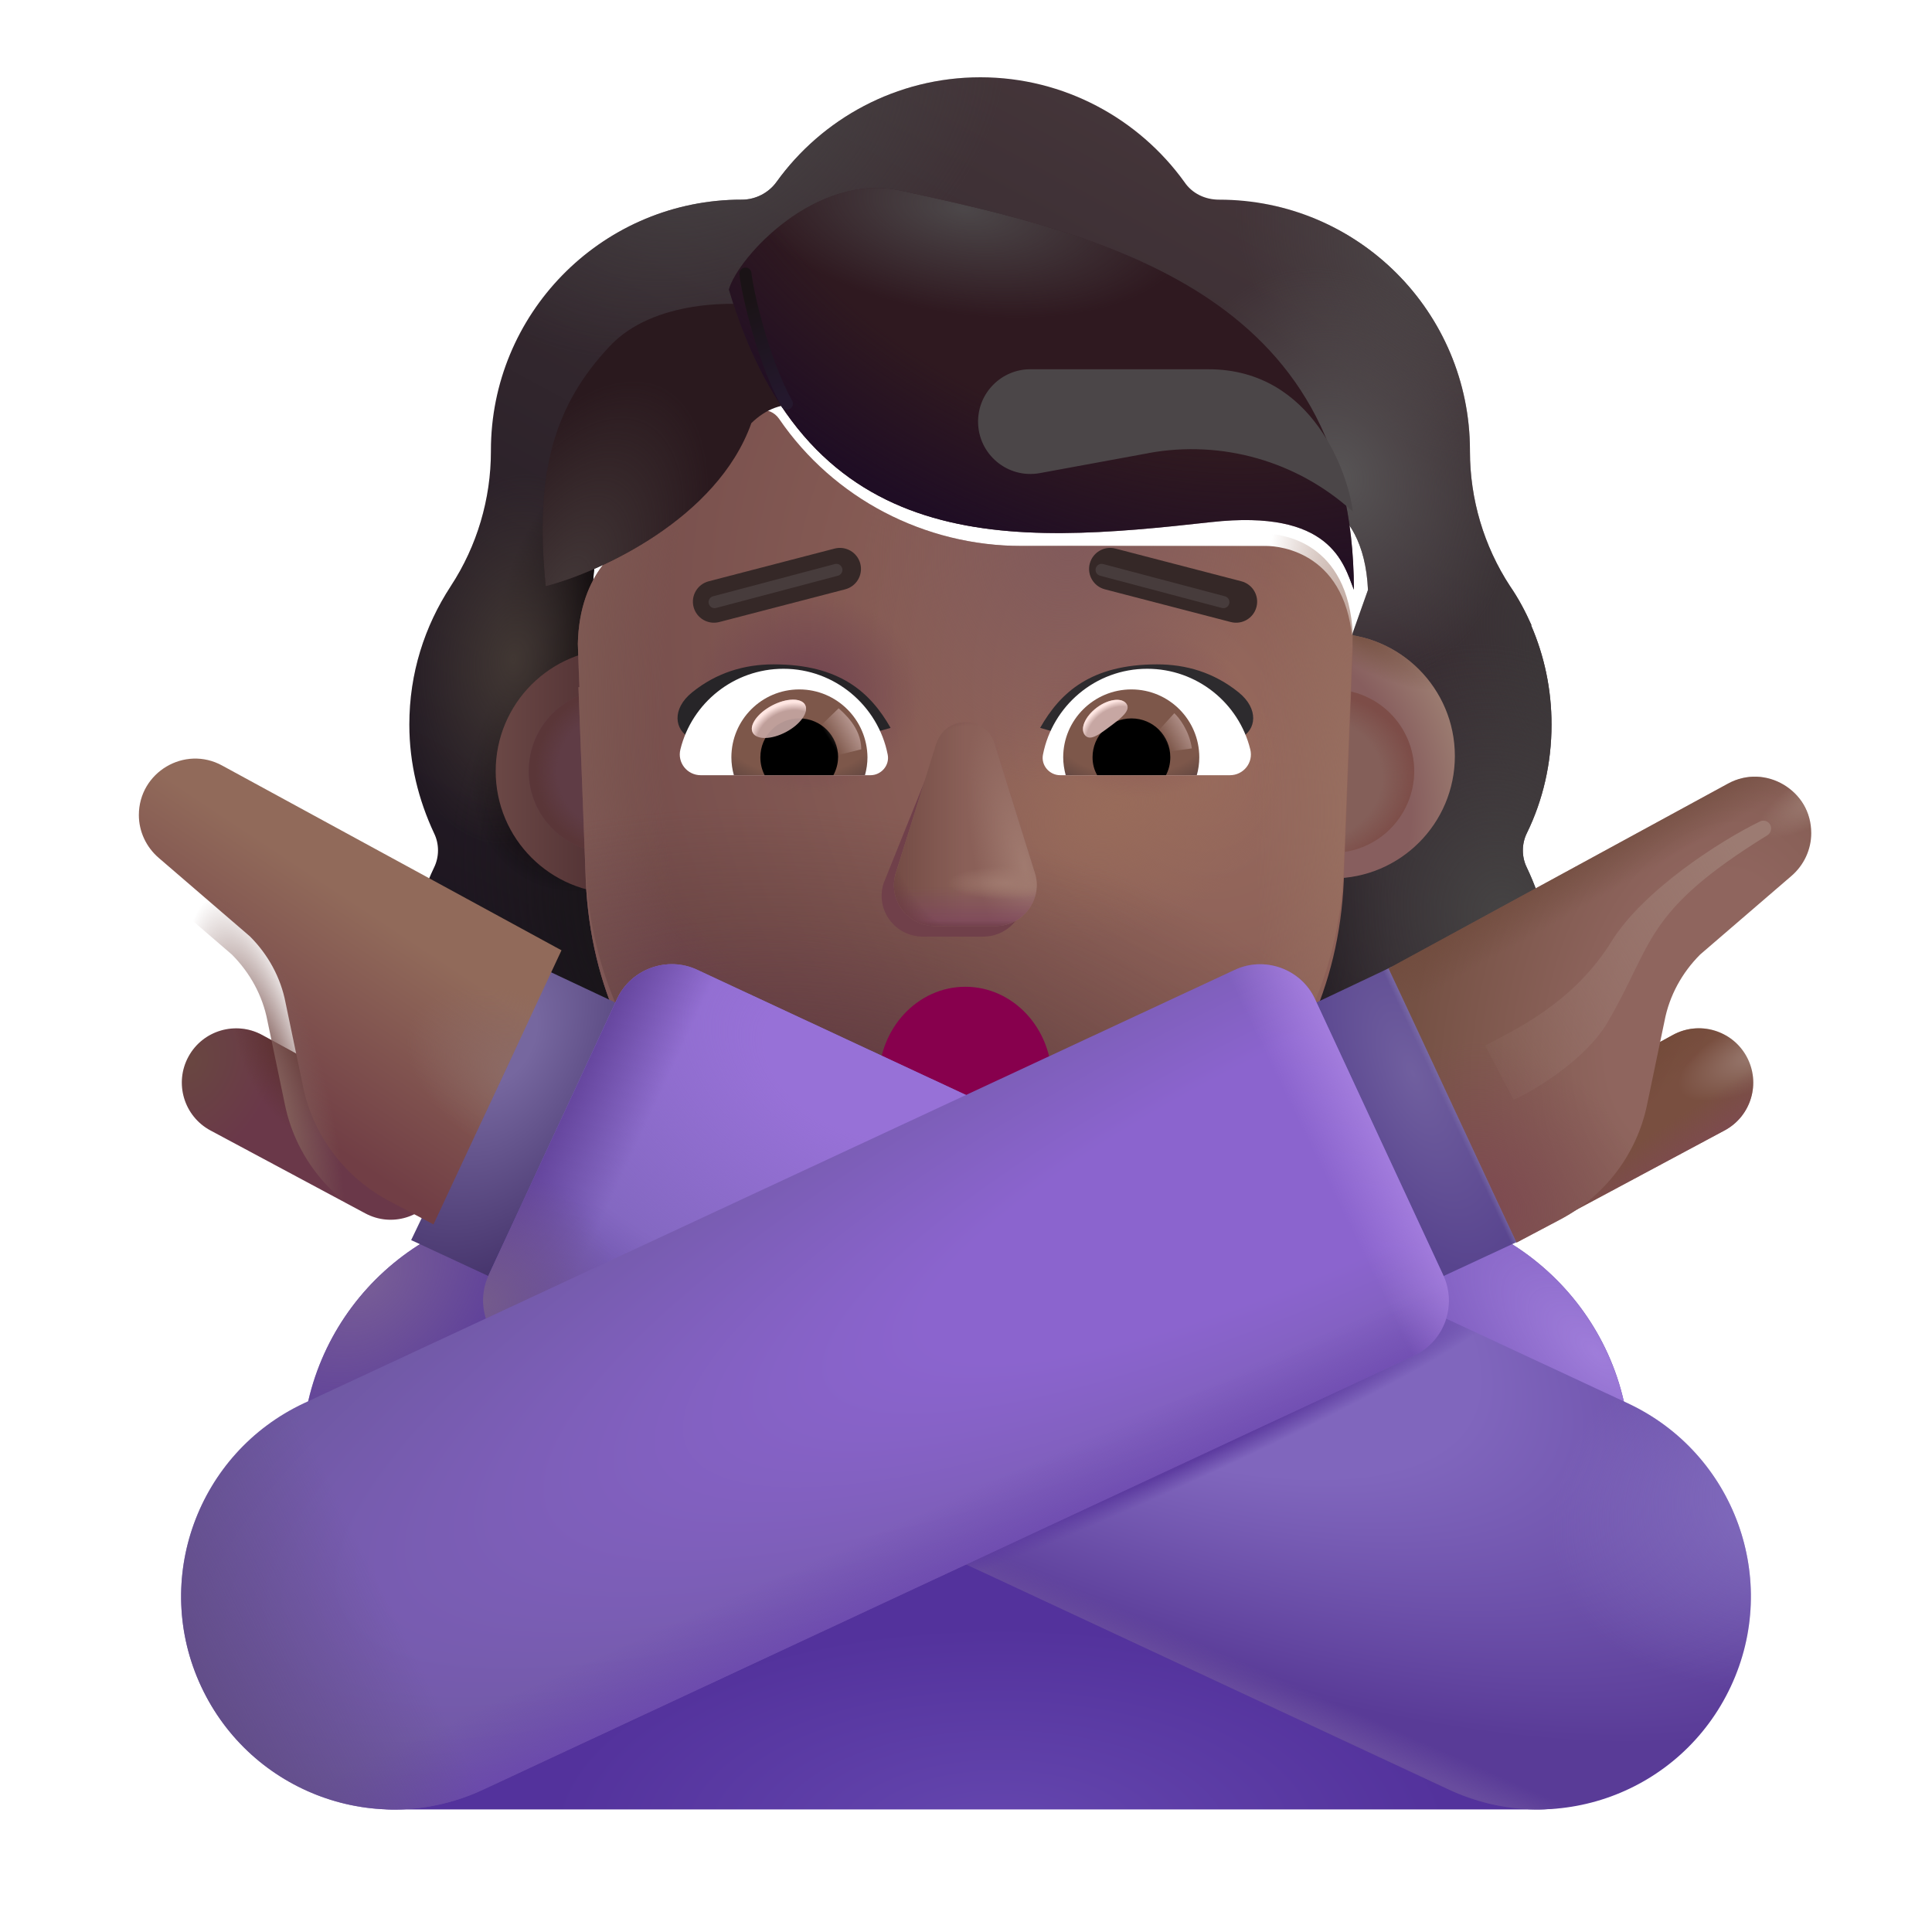<svg fill="none" height="32" viewBox="0 0 32 32" width="32" xmlns="http://www.w3.org/2000/svg" xmlns:xlink="http://www.w3.org/1999/xlink"><filter id="a" color-interpolation-filters="sRGB" filterUnits="userSpaceOnUse" height="19.667" width="19.167" x="6.53" y="1.28"><feFlood flood-opacity="0" result="BackgroundImageFix"/><feBlend in="SourceGraphic" in2="BackgroundImageFix" mode="normal" result="shape"/><feColorMatrix in="SourceAlpha" result="hardAlpha" type="matrix" values="0 0 0 0 0 0 0 0 0 0 0 0 0 0 0 0 0 0 127 0"/><feOffset dx=".25" dy="-.75"/><feGaussianBlur stdDeviation=".75"/><feComposite in2="hardAlpha" k2="-1" k3="1" operator="arithmetic"/><feColorMatrix type="matrix" values="0 0 0 0 0.122 0 0 0 0 0.071 0 0 0 0 0.165 0 0 0 1 0"/><feBlend in2="shape" mode="normal" result="effect1_innerShadow_3987_24798"/></filter><filter id="b" color-interpolation-filters="sRGB" filterUnits="userSpaceOnUse" height="4.054" width="4.204" x="8.06" y="10.745"><feFlood flood-opacity="0" result="BackgroundImageFix"/><feBlend in="SourceGraphic" in2="BackgroundImageFix" mode="normal" result="shape"/><feColorMatrix in="SourceAlpha" result="hardAlpha" type="matrix" values="0 0 0 0 0 0 0 0 0 0 0 0 0 0 0 0 0 0 127 0"/><feOffset dx=".15"/><feGaussianBlur stdDeviation=".25"/><feComposite in2="hardAlpha" k2="-1" k3="1" operator="arithmetic"/><feColorMatrix type="matrix" values="0 0 0 0 0.51 0 0 0 0 0.376 0 0 0 0 0.349 0 0 0 1 0"/><feBlend in2="shape" mode="normal" result="effect1_innerShadow_3987_24798"/></filter><filter id="c" color-interpolation-filters="sRGB" filterUnits="userSpaceOnUse" height="4.304" width="4.054" x="20.043" y="10.495"><feFlood flood-opacity="0" result="BackgroundImageFix"/><feBlend in="SourceGraphic" in2="BackgroundImageFix" mode="normal" result="shape"/><feColorMatrix in="SourceAlpha" result="hardAlpha" type="matrix" values="0 0 0 0 0 0 0 0 0 0 0 0 0 0 0 0 0 0 127 0"/><feOffset dy="-.25"/><feGaussianBlur stdDeviation=".25"/><feComposite in2="hardAlpha" k2="-1" k3="1" operator="arithmetic"/><feColorMatrix type="matrix" values="0 0 0 0 0.431 0 0 0 0 0.243 0 0 0 0 0.282 0 0 0 1 0"/><feBlend in2="shape" mode="normal" result="effect1_innerShadow_3987_24798"/></filter><filter id="d" color-interpolation-filters="sRGB" filterUnits="userSpaceOnUse" height="3.706" width="3.706" x="20.217" y="10.919"><feFlood flood-opacity="0" result="BackgroundImageFix"/><feBlend in="SourceGraphic" in2="BackgroundImageFix" mode="normal" result="shape"/><feGaussianBlur result="effect1_foregroundBlur_3987_24798" stdDeviation=".25"/></filter><filter id="e" color-interpolation-filters="sRGB" filterUnits="userSpaceOnUse" height="3.206" width="3.206" x="8.508" y="11.169"><feFlood flood-opacity="0" result="BackgroundImageFix"/><feBlend in="SourceGraphic" in2="BackgroundImageFix" mode="normal" result="shape"/><feGaussianBlur result="effect1_foregroundBlur_3987_24798" stdDeviation=".125"/></filter><filter id="f" color-interpolation-filters="sRGB" filterUnits="userSpaceOnUse" height="13.901" width="12.837" x="9.571" y="6.592"><feFlood flood-opacity="0" result="BackgroundImageFix"/><feBlend in="SourceGraphic" in2="BackgroundImageFix" mode="normal" result="shape"/><feColorMatrix in="SourceAlpha" result="hardAlpha" type="matrix" values="0 0 0 0 0 0 0 0 0 0 0 0 0 0 0 0 0 0 127 0"/><feOffset dy=".2"/><feGaussianBlur stdDeviation=".1"/><feComposite in2="hardAlpha" k2="-1" k3="1" operator="arithmetic"/><feColorMatrix type="matrix" values="0 0 0 0 0.408 0 0 0 0 0.224 0 0 0 0 0.251 0 0 0 1 0"/><feBlend in2="shape" mode="normal" result="effect1_innerShadow_3987_24798"/></filter><filter id="g" color-interpolation-filters="sRGB" filterUnits="userSpaceOnUse" height="4.378" width="3.365" x="14.102" y="11.636"><feFlood flood-opacity="0" result="BackgroundImageFix"/><feBlend in="SourceGraphic" in2="BackgroundImageFix" mode="normal" result="shape"/><feGaussianBlur result="effect1_foregroundBlur_3987_24798" stdDeviation=".25"/></filter><filter id="h" color-interpolation-filters="sRGB" filterUnits="userSpaceOnUse" height="3.878" width="2.865" x="14.557" y="11.712"><feFlood flood-opacity="0" result="BackgroundImageFix"/><feBlend in="SourceGraphic" in2="BackgroundImageFix" mode="normal" result="shape"/><feGaussianBlur result="effect1_foregroundBlur_3987_24798" stdDeviation=".125"/></filter><filter id="i" color-interpolation-filters="sRGB" filterUnits="userSpaceOnUse" height="1.619" width="3.729" x="17.228" y="11.003"><feFlood flood-opacity="0" result="BackgroundImageFix"/><feBlend in="SourceGraphic" in2="BackgroundImageFix" mode="normal" result="shape"/><feColorMatrix in="SourceAlpha" result="hardAlpha" type="matrix" values="0 0 0 0 0 0 0 0 0 0 0 0 0 0 0 0 0 0 127 0"/><feOffset dx="-.2"/><feGaussianBlur stdDeviation=".2"/><feComposite in2="hardAlpha" k2="-1" k3="1" operator="arithmetic"/><feColorMatrix type="matrix" values="0 0 0 0 0.094 0 0 0 0 0.067 0 0 0 0 0.118 0 0 0 1 0"/><feBlend in2="shape" mode="normal" result="effect1_innerShadow_3987_24798"/></filter><filter id="j" color-interpolation-filters="sRGB" filterUnits="userSpaceOnUse" height="1.619" width="3.729" x="11.022" y="11.003"><feFlood flood-opacity="0" result="BackgroundImageFix"/><feBlend in="SourceGraphic" in2="BackgroundImageFix" mode="normal" result="shape"/><feColorMatrix in="SourceAlpha" result="hardAlpha" type="matrix" values="0 0 0 0 0 0 0 0 0 0 0 0 0 0 0 0 0 0 127 0"/><feOffset dx=".2"/><feGaussianBlur stdDeviation=".125"/><feComposite in2="hardAlpha" k2="-1" k3="1" operator="arithmetic"/><feColorMatrix type="matrix" values="0 0 0 0 0.086 0 0 0 0 0.055 0 0 0 0 0.114 0 0 0 1 0"/><feBlend in2="shape" mode="normal" result="effect1_innerShadow_3987_24798"/></filter><filter id="k" color-interpolation-filters="sRGB" filterUnits="userSpaceOnUse" height=".825" width=".939" x="17.839" y="11.492"><feFlood flood-opacity="0" result="BackgroundImageFix"/><feBlend in="SourceGraphic" in2="BackgroundImageFix" mode="normal" result="shape"/><feGaussianBlur result="effect1_foregroundBlur_3987_24798" stdDeviation=".05"/></filter><filter id="l" color-interpolation-filters="sRGB" filterUnits="userSpaceOnUse" height="1.047" width="1.019" x="18.923" y="11.613"><feFlood flood-opacity="0" result="BackgroundImageFix"/><feBlend in="SourceGraphic" in2="BackgroundImageFix" mode="normal" result="shape"/><feGaussianBlur result="effect1_foregroundBlur_3987_24798" stdDeviation=".1"/></filter><filter id="m" color-interpolation-filters="sRGB" filterUnits="userSpaceOnUse" height="1.206" width="1.139" x="13.326" y="11.533"><feFlood flood-opacity="0" result="BackgroundImageFix"/><feBlend in="SourceGraphic" in2="BackgroundImageFix" mode="normal" result="shape"/><feGaussianBlur result="effect1_foregroundBlur_3987_24798" stdDeviation=".1"/></filter><filter id="n" color-interpolation-filters="sRGB" filterUnits="userSpaceOnUse" height=".835" width="1.098" x="12.35" y="11.482"><feFlood flood-opacity="0" result="BackgroundImageFix"/><feBlend in="SourceGraphic" in2="BackgroundImageFix" mode="normal" result="shape"/><feGaussianBlur result="effect1_foregroundBlur_3987_24798" stdDeviation=".05"/></filter><filter id="o" color-interpolation-filters="sRGB" filterUnits="userSpaceOnUse" height="5.678" width="5.298" x="7.989" y="4.032"><feFlood flood-opacity="0" result="BackgroundImageFix"/><feBlend in="SourceGraphic" in2="BackgroundImageFix" mode="normal" result="shape"/><feColorMatrix in="SourceAlpha" result="hardAlpha" type="matrix" values="0 0 0 0 0 0 0 0 0 0 0 0 0 0 0 0 0 0 127 0"/><feOffset dx=".5" dy=".5"/><feGaussianBlur stdDeviation=".5"/><feComposite in2="hardAlpha" k2="-1" k3="1" operator="arithmetic"/><feColorMatrix type="matrix" values="0 0 0 0 0.294 0 0 0 0 0.263 0 0 0 0 0.263 0 0 0 1 0"/><feBlend in2="shape" mode="normal" result="effect1_innerShadow_3987_24798"/><feGaussianBlur result="effect2_foregroundBlur_3987_24798" stdDeviation=".25"/></filter><filter id="p" color-interpolation-filters="sRGB" filterUnits="userSpaceOnUse" height="7.153" width="10.901" x="12.073" y="2.664"><feFlood flood-opacity="0" result="BackgroundImageFix"/><feBlend in="SourceGraphic" in2="BackgroundImageFix" mode="normal" result="shape"/><feColorMatrix in="SourceAlpha" result="hardAlpha" type="matrix" values="0 0 0 0 0 0 0 0 0 0 0 0 0 0 0 0 0 0 127 0"/><feOffset dx="-.3" dy=".2"/><feGaussianBlur stdDeviation=".4"/><feComposite in2="hardAlpha" k2="-1" k3="1" operator="arithmetic"/><feColorMatrix type="matrix" values="0 0 0 0 0.345 0 0 0 0 0.329 0 0 0 0 0.333 0 0 0 1 0"/><feBlend in2="shape" mode="normal" result="effect1_innerShadow_3987_24798"/><feGaussianBlur result="effect2_foregroundBlur_3987_24798" stdDeviation=".125"/></filter><filter id="q" color-interpolation-filters="sRGB" filterUnits="userSpaceOnUse" height="2.754" width="1.286" x="12.047" y="4.232"><feFlood flood-opacity="0" result="BackgroundImageFix"/><feBlend in="SourceGraphic" in2="BackgroundImageFix" mode="normal" result="shape"/><feGaussianBlur result="effect1_foregroundBlur_3987_24798" stdDeviation=".1"/></filter><filter id="r" color-interpolation-filters="sRGB" filterUnits="userSpaceOnUse" height="4.358" width="8.206" x="15.201" y="5.117"><feFlood flood-opacity="0" result="BackgroundImageFix"/><feBlend in="SourceGraphic" in2="BackgroundImageFix" mode="normal" result="shape"/><feGaussianBlur result="effect1_foregroundBlur_3987_24798" stdDeviation=".5"/></filter><filter id="s" color-interpolation-filters="sRGB" filterUnits="userSpaceOnUse" height="1.34" width="2.884" x="11.376" y="9.074"><feFlood flood-opacity="0" result="BackgroundImageFix"/><feBlend in="SourceGraphic" in2="BackgroundImageFix" mode="normal" result="shape"/><feColorMatrix in="SourceAlpha" result="hardAlpha" type="matrix" values="0 0 0 0 0 0 0 0 0 0 0 0 0 0 0 0 0 0 127 0"/><feOffset dx=".1" dy="-.1"/><feGaussianBlur stdDeviation=".1"/><feComposite in2="hardAlpha" k2="-1" k3="1" operator="arithmetic"/><feColorMatrix type="matrix" values="0 0 0 0 0.165 0 0 0 0 0.09 0 0 0 0 0.11 0 0 0 1 0"/><feBlend in2="shape" mode="normal" result="effect1_innerShadow_3987_24798"/></filter><filter id="t" color-interpolation-filters="sRGB" filterUnits="userSpaceOnUse" height="1.34" width="2.884" x="17.939" y="9.074"><feFlood flood-opacity="0" result="BackgroundImageFix"/><feBlend in="SourceGraphic" in2="BackgroundImageFix" mode="normal" result="shape"/><feColorMatrix in="SourceAlpha" result="hardAlpha" type="matrix" values="0 0 0 0 0 0 0 0 0 0 0 0 0 0 0 0 0 0 127 0"/><feOffset dx=".1" dy="-.1"/><feGaussianBlur stdDeviation=".1"/><feComposite in2="hardAlpha" k2="-1" k3="1" operator="arithmetic"/><feColorMatrix type="matrix" values="0 0 0 0 0.165 0 0 0 0 0.09 0 0 0 0 0.11 0 0 0 1 0"/><feBlend in2="shape" mode="normal" result="effect1_innerShadow_3987_24798"/></filter><filter id="u" color-interpolation-filters="sRGB" filterUnits="userSpaceOnUse" height="1.134" width="2.617" x="11.536" y="9.14"><feFlood flood-opacity="0" result="BackgroundImageFix"/><feBlend in="SourceGraphic" in2="BackgroundImageFix" mode="normal" result="shape"/><feGaussianBlur result="effect1_foregroundBlur_3987_24798" stdDeviation=".1"/></filter><filter id="v" color-interpolation-filters="sRGB" filterUnits="userSpaceOnUse" height="1.134" width="2.617" x="17.946" y="9.14"><feFlood flood-opacity="0" result="BackgroundImageFix"/><feBlend in="SourceGraphic" in2="BackgroundImageFix" mode="normal" result="shape"/><feGaussianBlur result="effect1_foregroundBlur_3987_24798" stdDeviation=".1"/></filter><filter id="w" color-interpolation-filters="sRGB" filterUnits="userSpaceOnUse" height="8.016" width="7.3" x="2" y="12.564"><feFlood flood-opacity="0" result="BackgroundImageFix"/><feBlend in="SourceGraphic" in2="BackgroundImageFix" mode="normal" result="shape"/><feColorMatrix in="SourceAlpha" result="hardAlpha" type="matrix" values="0 0 0 0 0 0 0 0 0 0 0 0 0 0 0 0 0 0 127 0"/><feOffset dx=".3" dy="-.3"/><feGaussianBlur stdDeviation=".4"/><feComposite in2="hardAlpha" k2="-1" k3="1" operator="arithmetic"/><feColorMatrix type="matrix" values="0 0 0 0 0.467 0 0 0 0 0.29 0 0 0 0 0.329 0 0 0 1 0"/><feBlend in2="shape" mode="normal" result="effect1_innerShadow_3987_24798"/></filter><filter id="x" color-interpolation-filters="sRGB" filterUnits="userSpaceOnUse" height="5.423" width="5.538" x="24.197" y="13.193"><feFlood flood-opacity="0" result="BackgroundImageFix"/><feBlend in="SourceGraphic" in2="BackgroundImageFix" mode="normal" result="shape"/><feGaussianBlur result="effect1_foregroundBlur_3987_24798" stdDeviation=".2"/></filter><linearGradient id="y" gradientUnits="userSpaceOnUse" x1="21.901" x2="13.329" y1="4.015" y2="19.892"><stop offset="0" stop-color="#45363a"/><stop offset="1" stop-color="#1c151f"/></linearGradient><radialGradient id="z" cx="0" cy="0" gradientTransform="matrix(-.76 5.743 -7.174 -.949 15.609 15.922)" gradientUnits="userSpaceOnUse" r="1"><stop offset=".591" stop-color="#171418"/><stop offset="1" stop-color="#171418" stop-opacity="0"/></radialGradient><radialGradient id="A" cx="0" cy="0" gradientTransform="matrix(-3.632 2.449 -3.218 -4.772 12.062 16.26)" gradientUnits="userSpaceOnUse" r="1"><stop offset=".258" stop-color="#181518"/><stop offset="1" stop-color="#181518" stop-opacity="0"/></radialGradient><radialGradient id="B" cx="0" cy="0" gradientTransform="matrix(-1.647 2.154 -1.654 -1.265 9.887 13.051)" gradientUnits="userSpaceOnUse" r="1"><stop offset=".334" stop-color="#040101"/><stop offset="1" stop-color="#040101" stop-opacity="0"/></radialGradient><radialGradient id="C" cx="0" cy="0" gradientTransform="matrix(-1.626 2.66 -1.874 -1.145 10.457 10.496)" gradientUnits="userSpaceOnUse" r="1"><stop offset=".321" stop-color="#040002"/><stop offset="1" stop-color="#040002" stop-opacity="0"/></radialGradient><radialGradient id="D" cx="0" cy="0" gradientTransform="matrix(1.731 3.294 -4.572 2.403 11.555 2.621)" gradientUnits="userSpaceOnUse" r="1"><stop offset="0" stop-color="#474445"/><stop offset="1" stop-color="#474445" stop-opacity="0"/></radialGradient><radialGradient id="E" cx="0" cy="0" gradientTransform="matrix(-1.816 1.816 -2.537 -2.537 23.336 5.239)" gradientUnits="userSpaceOnUse" r="1"><stop offset="0" stop-color="#4a4446"/><stop offset="1" stop-color="#4a4446" stop-opacity="0"/></radialGradient><radialGradient id="F" cx="0" cy="0" gradientTransform="matrix(-2.322 .676 -1.409 -4.843 25.448 11.7)" gradientUnits="userSpaceOnUse" r="1"><stop offset="0" stop-color="#3b3638"/><stop offset="1" stop-color="#3b3638" stop-opacity="0"/></radialGradient><radialGradient id="G" cx="0" cy="0" gradientTransform="matrix(-3.547 .887 -1.13 -4.518 24.688 16.007)" gradientUnits="userSpaceOnUse" r="1"><stop offset="0" stop-color="#464444"/><stop offset="1" stop-color="#464444" stop-opacity="0"/></radialGradient><radialGradient id="H" cx="0" cy="0" gradientTransform="matrix(-1.139 -3.338 2.64 -.901 21.95 8.634)" gradientUnits="userSpaceOnUse" r="1"><stop offset="0" stop-color="#575455"/><stop offset="1" stop-color="#575455" stop-opacity="0"/></radialGradient><radialGradient id="I" cx="0" cy="0" gradientTransform="matrix(1.894 .199 -.322 3.069 8.253 11.654)" gradientUnits="userSpaceOnUse" r="1"><stop offset="0" stop-color="#413733"/><stop offset="1" stop-color="#413733" stop-opacity="0"/></radialGradient><linearGradient id="J" gradientUnits="userSpaceOnUse" x1="8.124" x2="9.687" y1="12.882" y2="12.882"><stop offset="0" stop-color="#6a4745"/><stop offset="1" stop-color="#533335"/></linearGradient><radialGradient id="K" cx="0" cy="0" gradientTransform="matrix(3.135 -1.425 1.74 3.828 21.077 13.325)" gradientUnits="userSpaceOnUse" r="1"><stop offset=".64" stop-color="#875e5e"/><stop offset=".944" stop-color="#9d7e72"/></radialGradient><radialGradient id="L" cx="0" cy="0" gradientTransform="matrix(1.657 .929 -.263 .469 22.376 10.655)" gradientUnits="userSpaceOnUse" r="1"><stop offset="0" stop-color="#755041"/><stop offset="1" stop-color="#755041" stop-opacity="0"/></radialGradient><radialGradient id="M" cx="0" cy="0" gradientTransform="matrix(1.902 -.141 .111 1.487 21.521 12.914)" gradientUnits="userSpaceOnUse" r="1"><stop offset=".719" stop-color="#7d4d48" stop-opacity="0"/><stop offset="1" stop-color="#7d4d48"/></radialGradient><radialGradient id="N" cx="0" cy="0" gradientTransform="matrix(-1.33 0 0 -1.33 10.194 12.772)" gradientUnits="userSpaceOnUse" r="1"><stop offset=".722" stop-color="#5a3638" stop-opacity="0"/><stop offset="1" stop-color="#5a3638"/></radialGradient><radialGradient id="O" cx="0" cy="0" gradientTransform="matrix(-8.192 3.778 -5.056 -10.965 19.591 12.095)" gradientUnits="userSpaceOnUse" r="1"><stop offset="0" stop-color="#996b5e"/><stop offset="1" stop-color="#764e4c"/></radialGradient><radialGradient id="P" cx="0" cy="0" gradientTransform="matrix(-2.746 1.208 -.842 -1.913 18.471 13.171)" gradientUnits="userSpaceOnUse" r="1"><stop offset="0" stop-color="#986b5a"/><stop offset="1" stop-color="#986b5a" stop-opacity="0"/></radialGradient><radialGradient id="Q" cx="0" cy="0" gradientTransform="matrix(1.624 -4.948 6.278 2.06 13.266 20.292)" gradientUnits="userSpaceOnUse" r="1"><stop offset="0" stop-color="#743f5a"/><stop offset="1" stop-color="#743f5a" stop-opacity="0"/></radialGradient><radialGradient id="R" cx="0" cy="0" gradientTransform="matrix(-1.618 9.287 -11.609 -2.023 17.277 11.571)" gradientUnits="userSpaceOnUse" r="1"><stop offset=".637" stop-color="#793e68" stop-opacity="0"/><stop offset="1" stop-color="#793e68"/></radialGradient><radialGradient id="S" cx="0" cy="0" gradientTransform="matrix(0 7.896 -7.939 0 15.659 12.586)" gradientUnits="userSpaceOnUse" r="1"><stop offset=".911" stop-color="#885485" stop-opacity="0"/><stop offset="1" stop-color="#885485"/></radialGradient><radialGradient id="T" cx="0" cy="0" gradientTransform="matrix(-8.699 1.707 -2.939 -14.976 18.269 14.276)" gradientUnits="userSpaceOnUse" r="1"><stop offset=".795" stop-color="#805c54" stop-opacity="0"/><stop offset="1" stop-color="#805c54"/></radialGradient><radialGradient id="U" cx="0" cy="0" gradientTransform="matrix(0 -1.45 1.779 0 18.888 11.568)" gradientUnits="userSpaceOnUse" r="1"><stop offset="0" stop-color="#875555"/><stop offset="1" stop-color="#875555" stop-opacity="0"/></radialGradient><radialGradient id="V" cx="0" cy="0" gradientTransform="matrix(0 -1.653 1.895 0 13.373 11.28)" gradientUnits="userSpaceOnUse" r="1"><stop offset="0" stop-color="#714350"/><stop offset="1" stop-color="#714350" stop-opacity="0"/></radialGradient><radialGradient id="W" cx="0" cy="0" gradientTransform="matrix(-1.096 4.065 -3.252 -.877 17.731 8.651)" gradientUnits="userSpaceOnUse" r="1"><stop offset="0" stop-color="#815a5b"/><stop offset="1" stop-color="#815a5b" stop-opacity="0"/></radialGradient><radialGradient id="X" cx="0" cy="0" gradientTransform="matrix(-1.619 0 0 -8.119 22.407 13.442)" gradientUnits="userSpaceOnUse" r="1"><stop offset="0" stop-color="#986f60"/><stop offset="1" stop-color="#986f60" stop-opacity="0"/></radialGradient><radialGradient id="Y" cx="0" cy="0" gradientTransform="matrix(.577 -6.046 10.407 .993 13.465 19.488)" gradientUnits="userSpaceOnUse" r="1"><stop offset="0" stop-color="#5a3839"/><stop offset="1" stop-color="#5a3839" stop-opacity="0"/></radialGradient><radialGradient id="Z" cx="0" cy="0" gradientTransform="matrix(-.574 -2.575 .793 -.177 16.977 14.357)" gradientUnits="userSpaceOnUse" r="1"><stop offset=".017" stop-color="#a07a6f"/><stop offset="1" stop-color="#a07a6f" stop-opacity="0"/></radialGradient><linearGradient id="aa" gradientUnits="userSpaceOnUse" x1="14.807" x2="15.989" y1="14.449" y2="14.449"><stop offset="0" stop-color="#744c45"/><stop offset="1" stop-color="#744c45" stop-opacity="0"/></linearGradient><linearGradient id="ab" gradientUnits="userSpaceOnUse" x1="15.989" x2="15.989" y1="15.456" y2="14.687"><stop offset="0" stop-color="#7c455c"/><stop offset="1" stop-color="#7c455c" stop-opacity="0"/></linearGradient><radialGradient id="ac" cx="0" cy="0" gradientTransform="matrix(-.982 0 0 -.274 16.675 14.624)" gradientUnits="userSpaceOnUse" r="1"><stop offset="0" stop-color="#a07a6f"/><stop offset="1" stop-color="#a07a6f" stop-opacity="0"/></radialGradient><linearGradient id="ad" gradientUnits="userSpaceOnUse" x1="16.087" x2="16.087" y1="15.423" y2="15.247"><stop offset="0" stop-color="#693b40"/><stop offset="1" stop-color="#693b40" stop-opacity="0"/></linearGradient><radialGradient id="ae" cx="0" cy="0" gradientTransform="matrix(-1.727 1.186 -1.425 -2.076 16.464 13.874)" gradientUnits="userSpaceOnUse" r="1"><stop offset=".778" stop-color="#693b40" stop-opacity="0"/><stop offset="1" stop-color="#693b40"/></radialGradient><linearGradient id="af"><stop offset=".802" stop-color="#7d574a"/><stop offset="1" stop-color="#694b43"/><stop offset="1" stop-color="#804d49"/><stop offset="1" stop-color="#664944"/></linearGradient><radialGradient id="ag" cx="0" cy="0" gradientTransform="matrix(0 1.022 -1.626 0 18.738 12.02)" gradientUnits="userSpaceOnUse" r="1" xlink:href="#af"/><linearGradient id="ah"><stop offset=".766" stop-color="#ffe6e2" stop-opacity="0"/><stop offset=".966" stop-color="#ffe6e2"/></linearGradient><radialGradient id="ai" cx="0" cy="0" gradientTransform="matrix(-.292 -.376 .518 -.402 18.45 12.126)" gradientUnits="userSpaceOnUse" r="1" xlink:href="#ah"/><linearGradient id="aj"><stop offset="0" stop-color="#b4948d"/><stop offset="1" stop-color="#b4948d" stop-opacity="0"/></linearGradient><linearGradient id="ak" gradientUnits="userSpaceOnUse" x1="19.718" x2="19.322" xlink:href="#aj" y1="12.088" y2="12.332"/><radialGradient id="al" cx="0" cy="0" gradientTransform="matrix(0 1.022 -1.626 0 13.241 12.02)" gradientUnits="userSpaceOnUse" r="1" xlink:href="#af"/><linearGradient id="am" gradientUnits="userSpaceOnUse" x1="14.177" x2="13.782" xlink:href="#aj" y1="12.088" y2="12.332"/><radialGradient id="an" cx="0" cy="0" gradientTransform="matrix(-.01 -.622 .748 -.012 12.88 12.296)" gradientUnits="userSpaceOnUse" r="1" xlink:href="#ah"/><radialGradient id="ao" cx="0" cy="0" gradientTransform="matrix(1.59 -3.471 1.776 .813 8.862 9.349)" gradientUnits="userSpaceOnUse" r="1"><stop offset="0" stop-color="#433838"/><stop offset="1" stop-color="#433838" stop-opacity="0"/></radialGradient><radialGradient id="ap" cx="0" cy="0" gradientTransform="matrix(-2.66 5.532 -9.044 -4.349 18.396 2.79)" gradientUnits="userSpaceOnUse" r="1"><stop offset=".639" stop-color="#1f0d24" stop-opacity="0"/><stop offset="1" stop-color="#1f0d24"/></radialGradient><radialGradient id="aq" cx="0" cy="0" gradientTransform="matrix(-.265 1.722 -3.705 -.57 16.254 3.255)" gradientUnits="userSpaceOnUse" r="1"><stop offset="0" stop-color="#4c4749"/><stop offset="1" stop-color="#4c4749" stop-opacity="0"/></radialGradient><linearGradient id="ar" gradientUnits="userSpaceOnUse" x1="12.347" x2="13.033" y1="4.965" y2="6.569"><stop offset="0" stop-color="#1a1316"/><stop offset="1" stop-color="#24182d"/></linearGradient><radialGradient id="as" cx="0" cy="0" gradientTransform="matrix(0 -4.812 10.438 0 16.562 30.373)" gradientUnits="userSpaceOnUse" r="1"><stop offset="0" stop-color="#6547af"/><stop offset=".714" stop-color="#53329c"/></radialGradient><radialGradient id="at" cx="0" cy="0" gradientTransform="matrix(-6.938 -6.625 2.982 -3.123 26.438 22.407)" gradientUnits="userSpaceOnUse" r="1"><stop offset="0" stop-color="#9f7dda"/><stop offset="1" stop-color="#9f7dda" stop-opacity="0"/></radialGradient><radialGradient id="au" cx="0" cy="0" gradientTransform="matrix(2.188 2.219 -3.005 2.963 6.062 21.189)" gradientUnits="userSpaceOnUse" r="1"><stop offset="0" stop-color="#785e96"/><stop offset="1" stop-color="#785e96" stop-opacity="0"/></radialGradient><radialGradient id="av" cx="0" cy="0" gradientTransform="matrix(2.655 1.322 -2.051 4.12 8.345 17.211)" gradientUnits="userSpaceOnUse" r="1"><stop offset=".161" stop-color="#76679f"/><stop offset="1" stop-color="#433169"/></radialGradient><radialGradient id="aw" cx="0" cy="0" gradientTransform="matrix(16.522 8.524 -2.953 5.724 14.913 18.627)" gradientUnits="userSpaceOnUse" r="1"><stop offset=".568" stop-color="#8066bd"/><stop offset="1" stop-color="#593b97"/></radialGradient><radialGradient id="ax" cx="0" cy="0" gradientTransform="matrix(-5.125 2.063 -1.299 -3.227 30.999 24.171)" gradientUnits="userSpaceOnUse" r="1"><stop offset="0" stop-color="#8e7cc9"/><stop offset="1" stop-color="#8e7cc9" stop-opacity="0"/></radialGradient><radialGradient id="ay" cx="0" cy="0" gradientTransform="matrix(-2.183 4.455 -6.979 -3.42 14.245 17.654)" gradientUnits="userSpaceOnUse" r="1"><stop offset=".215" stop-color="#9771d7"/><stop offset="1" stop-color="#9771d7" stop-opacity="0"/></radialGradient><linearGradient id="az" gradientUnits="userSpaceOnUse" x1="9.156" x2="10.486" y1="18.47" y2="19.093"><stop offset="0" stop-color="#62429a"/><stop offset="1" stop-color="#62429a" stop-opacity="0"/></linearGradient><radialGradient id="aA" cx="0" cy="0" gradientTransform="matrix(1.937 -1.219 1.219 1.937 8 21.564)" gradientUnits="userSpaceOnUse" r="1"><stop offset="0" stop-color="#745b8c"/><stop offset="1" stop-color="#745b8c" stop-opacity="0"/></radialGradient><linearGradient id="aB" gradientUnits="userSpaceOnUse" x1="17.482" x2="17.906" y1="26.675" y2="25.72"><stop offset="0" stop-color="#684c9e"/><stop offset=".46" stop-color="#684c9e" stop-opacity="0"/></linearGradient><radialGradient id="aC" cx="0" cy="0" gradientTransform="matrix(6.938 -3 .291 .672 18.155 24.451)" gradientUnits="userSpaceOnUse" r="1"><stop offset=".585" stop-color="#5d3ca0"/><stop offset="1" stop-color="#5d3ca0" stop-opacity="0"/></radialGradient><radialGradient id="aD" cx="0" cy="0" gradientTransform="matrix(-1.453 .594 -1.315 -3.219 23.405 17.779)" gradientUnits="userSpaceOnUse" r="1"><stop offset="0" stop-color="#705f9f"/><stop offset="1" stop-color="#58448e"/></radialGradient><linearGradient id="aE" gradientUnits="userSpaceOnUse" x1="24.108" x2="23.968" y1="18.281" y2="18.347"><stop offset="0" stop-color="#8071aa"/><stop offset="1" stop-color="#8071aa" stop-opacity="0"/></linearGradient><radialGradient id="aF" cx="0" cy="0" gradientTransform="matrix(-22.937 10.813 -2.618 -5.553 22.312 18.845)" gradientUnits="userSpaceOnUse" r="1"><stop offset=".302" stop-color="#8b64ce"/><stop offset="1" stop-color="#69569a"/></radialGradient><linearGradient id="aG" gradientUnits="userSpaceOnUse" x1="14.945" x2="14.231" y1="27.114" y2="25.507"><stop offset="0" stop-color="#6a44b0"/><stop offset="1" stop-color="#6a44b0" stop-opacity="0"/></linearGradient><linearGradient id="aH" gradientUnits="userSpaceOnUse" x1="22.968" x2="21.812" y1="18.64" y2="19.203"><stop offset="0" stop-color="#a680df"/><stop offset="1" stop-color="#a680df" stop-opacity="0"/></linearGradient><linearGradient id="aI" gradientUnits="userSpaceOnUse" x1="3.231" x2="6.517" y1="28.257" y2="26.65"><stop offset="0" stop-color="#604c85" stop-opacity=".939"/><stop offset="1" stop-color="#604c85" stop-opacity="0"/></linearGradient><radialGradient id="aJ" cx="0" cy="0" gradientTransform="matrix(-2.117 1.023 -.403 -.834 29.122 17.431)" gradientUnits="userSpaceOnUse" r="1"><stop offset="0" stop-color="#9a7b71"/><stop offset=".615" stop-color="#794f40"/></radialGradient><linearGradient id="aK" gradientUnits="userSpaceOnUse" x1="28.085" x2="27.547" y1="19.477" y2="18.645"><stop offset=".198" stop-color="#7e4a52"/><stop offset="1" stop-color="#7e4a52" stop-opacity="0"/></linearGradient><linearGradient id="aL" gradientUnits="userSpaceOnUse" x1="26.75" x2="27.494" y1="17.361" y2="18.12"><stop offset=".353" stop-color="#734a39"/><stop offset="1" stop-color="#734a39" stop-opacity="0"/></linearGradient><radialGradient id="aM" cx="0" cy="0" gradientTransform="matrix(1.766 .85 -1.157 2.404 3.178 17.608)" gradientUnits="userSpaceOnUse" r="1"><stop offset="0" stop-color="#694641"/><stop offset=".697" stop-color="#6a3849"/></radialGradient><radialGradient id="aN" cx="0" cy="0" gradientTransform="matrix(-.866 .267 -.499 -1.618 4.819 17.169)" gradientUnits="userSpaceOnUse" r="1"><stop offset="0" stop-color="#592f28"/><stop offset="1" stop-color="#592f28" stop-opacity="0"/></radialGradient><radialGradient id="aO" cx="0" cy="0" gradientTransform="matrix(-4.475 -1.313 2.047 -6.978 28.18 16.722)" gradientUnits="userSpaceOnUse" r="1"><stop offset=".32" stop-color="#8f655e"/><stop offset="1" stop-color="#755144"/></radialGradient><radialGradient id="aP" cx="0" cy="0" gradientTransform="matrix(-1.031 .594 -.204 -.355 30.161 13.189)" gradientUnits="userSpaceOnUse" r="1"><stop offset="0" stop-color="#9d7d73"/><stop offset="1" stop-color="#9d7d73" stop-opacity="0"/></radialGradient><linearGradient id="aQ" gradientUnits="userSpaceOnUse" x1="25.489" x2="25.997" y1="14.252" y2="15.151"><stop offset="0" stop-color="#704b3d"/><stop offset="1" stop-color="#704b3d" stop-opacity="0"/></linearGradient><radialGradient id="aR" cx="0" cy="0" gradientTransform="matrix(2.344 -1.125 1.205 2.51 24.583 20.001)" gradientUnits="userSpaceOnUse" r="1"><stop offset="0" stop-color="#7e4a51"/><stop offset="1" stop-color="#7e4a51" stop-opacity="0"/></radialGradient><linearGradient id="aS" gradientUnits="userSpaceOnUse" x1="8" x2="5.5" y1="15.72" y2="19.486"><stop offset=".206" stop-color="#916a5a"/><stop offset="1" stop-color="#713e45"/></linearGradient><radialGradient id="aT" cx="0" cy="0" gradientTransform="matrix(-2.062 -1.075 .616 -1.182 8.585 18.25)" gradientUnits="userSpaceOnUse" r="1"><stop offset="0" stop-color="#8d6d68"/><stop offset="1" stop-color="#8d6d68" stop-opacity="0"/></radialGradient><radialGradient id="aU" cx="0" cy="0" gradientTransform="matrix(1.005 -.262 .858 3.287 4.382 18.154)" gradientUnits="userSpaceOnUse" r="1"><stop offset=".296" stop-color="#805c58"/><stop offset="1" stop-color="#805c58" stop-opacity="0"/></radialGradient><linearGradient id="aV" gradientUnits="userSpaceOnUse" x1="29.217" x2="24.074" y1="14.816" y2="17.683"><stop offset="0" stop-color="#9c7b72"/><stop offset="1" stop-color="#9c7b72" stop-opacity="0"/></linearGradient><g clip-rule="evenodd" fill-rule="evenodd" filter="url(#a)"><path d="m25.04 14.548c.268-.548.408-1.16.408-1.797 0-.589-.121-1.141-.338-1.644h.007c-.101-.228-.215-.443-.354-.646l-.003-.004c-.433-.663-.663-1.44-.663-2.231v-.013c0-2.295-1.861-4.156-4.156-4.156-.23 0-.446-.102-.574-.293-.752-1.045-1.989-1.734-3.378-1.734s-2.626.688-3.378 1.734c-.128.178-.344.293-.574.293-.036 0-.071 0-.107.001-2.245.057-4.049 1.896-4.049 4.154v.013c0 .79-.229 1.568-.663 2.231l-.003.005c-.432.662-.685 1.438-.685 2.29 0 .65.153 1.249.408 1.797.089.178.089.395 0 .574-.255.535-.408 1.135-.408 1.772 0 2.244 1.81 4.054 4.054 4.054h10.81c2.244 0 4.054-1.81 4.054-4.054 0-.637-.153-1.236-.408-1.772-.089-.178-.089-.395 0-.574zm-15.443-3.366h-.016l1.51 2.967c.155 3.53 1.533 0 4.898 0s4.832 3.929 4.988.399l1.431-4.027c-.068-1.568-1.204-1.678-1.431-1.678h-4.056c-1.602 0-3.113-.784-4.017-2.108-.155-.218-.478-.18-.581.064l-.103.244c-.284.707-.827 1.247-1.498 1.555-.019.006-.042.016-.065.026-.023.01-.045.019-.065.026-.297.154-.995.617-1.02 1.812l.013.386z" fill="url(#y)"/><path d="m25.04 14.548c.268-.548.408-1.16.408-1.797 0-.589-.121-1.141-.338-1.644h.007c-.101-.228-.215-.443-.354-.646l-.003-.004c-.433-.663-.663-1.44-.663-2.231v-.013c0-2.295-1.861-4.156-4.156-4.156-.23 0-.446-.102-.574-.293-.752-1.045-1.989-1.734-3.378-1.734s-2.626.688-3.378 1.734c-.128.178-.344.293-.574.293-.036 0-.071 0-.107.001-2.245.057-4.049 1.896-4.049 4.154v.013c0 .79-.229 1.568-.663 2.231l-.003.005c-.432.662-.685 1.438-.685 2.29 0 .65.153 1.249.408 1.797.089.178.089.395 0 .574-.255.535-.408 1.135-.408 1.772 0 2.244 1.81 4.054 4.054 4.054h10.81c2.244 0 4.054-1.81 4.054-4.054 0-.637-.153-1.236-.408-1.772-.089-.178-.089-.395 0-.574zm-15.443-3.366h-.016l1.51 2.967c.155 3.53 1.533 0 4.898 0s4.832 3.929 4.988.399l1.431-4.027c-.068-1.568-1.204-1.678-1.431-1.678h-4.056c-1.602 0-3.113-.784-4.017-2.108-.155-.218-.478-.18-.581.064l-.103.244c-.284.707-.827 1.247-1.498 1.555-.019.006-.042.016-.065.026-.023.01-.045.019-.065.026-.297.154-.995.617-1.02 1.812l.013.386z" fill="url(#z)"/><path d="m25.04 14.548c.268-.548.408-1.16.408-1.797 0-.589-.121-1.141-.338-1.644h.007c-.101-.228-.215-.443-.354-.646l-.003-.004c-.433-.663-.663-1.44-.663-2.231v-.013c0-2.295-1.861-4.156-4.156-4.156-.23 0-.446-.102-.574-.293-.752-1.045-1.989-1.734-3.378-1.734s-2.626.688-3.378 1.734c-.128.178-.344.293-.574.293-.036 0-.071 0-.107.001-2.245.057-4.049 1.896-4.049 4.154v.013c0 .79-.229 1.568-.663 2.231l-.003.005c-.432.662-.685 1.438-.685 2.29 0 .65.153 1.249.408 1.797.089.178.089.395 0 .574-.255.535-.408 1.135-.408 1.772 0 2.244 1.81 4.054 4.054 4.054h10.81c2.244 0 4.054-1.81 4.054-4.054 0-.637-.153-1.236-.408-1.772-.089-.178-.089-.395 0-.574zm-15.443-3.366h-.016l1.51 2.967c.155 3.53 1.533 0 4.898 0s4.832 3.929 4.988.399l1.431-4.027c-.068-1.568-1.204-1.678-1.431-1.678h-4.056c-1.602 0-3.113-.784-4.017-2.108-.155-.218-.478-.18-.581.064l-.103.244c-.284.707-.827 1.247-1.498 1.555-.019.006-.042.016-.065.026-.023.01-.045.019-.065.026-.297.154-.995.617-1.02 1.812l.013.386z" fill="url(#A)"/><path d="m25.04 14.548c.268-.548.408-1.16.408-1.797 0-.589-.121-1.141-.338-1.644h.007c-.101-.228-.215-.443-.354-.646l-.003-.004c-.433-.663-.663-1.44-.663-2.231v-.013c0-2.295-1.861-4.156-4.156-4.156-.23 0-.446-.102-.574-.293-.752-1.045-1.989-1.734-3.378-1.734s-2.626.688-3.378 1.734c-.128.178-.344.293-.574.293-.036 0-.071 0-.107.001-2.245.057-4.049 1.896-4.049 4.154v.013c0 .79-.229 1.568-.663 2.231l-.003.005c-.432.662-.685 1.438-.685 2.29 0 .65.153 1.249.408 1.797.089.178.089.395 0 .574-.255.535-.408 1.135-.408 1.772 0 2.244 1.81 4.054 4.054 4.054h10.81c2.244 0 4.054-1.81 4.054-4.054 0-.637-.153-1.236-.408-1.772-.089-.178-.089-.395 0-.574zm-15.443-3.366h-.016l1.51 2.967c.155 3.53 1.533 0 4.898 0s4.832 3.929 4.988.399l1.431-4.027c-.068-1.568-1.204-1.678-1.431-1.678h-4.056c-1.602 0-3.113-.784-4.017-2.108-.155-.218-.478-.18-.581.064l-.103.244c-.284.707-.827 1.247-1.498 1.555-.019.006-.042.016-.065.026-.023.01-.045.019-.065.026-.297.154-.995.617-1.02 1.812l.013.386z" fill="url(#B)"/><path d="m25.04 14.548c.268-.548.408-1.16.408-1.797 0-.589-.121-1.141-.338-1.644h.007c-.101-.228-.215-.443-.354-.646l-.003-.004c-.433-.663-.663-1.44-.663-2.231v-.013c0-2.295-1.861-4.156-4.156-4.156-.23 0-.446-.102-.574-.293-.752-1.045-1.989-1.734-3.378-1.734s-2.626.688-3.378 1.734c-.128.178-.344.293-.574.293-.036 0-.071 0-.107.001-2.245.057-4.049 1.896-4.049 4.154v.013c0 .79-.229 1.568-.663 2.231l-.003.005c-.432.662-.685 1.438-.685 2.29 0 .65.153 1.249.408 1.797.089.178.089.395 0 .574-.255.535-.408 1.135-.408 1.772 0 2.244 1.81 4.054 4.054 4.054h10.81c2.244 0 4.054-1.81 4.054-4.054 0-.637-.153-1.236-.408-1.772-.089-.178-.089-.395 0-.574zm-15.443-3.366h-.016l1.51 2.967c.155 3.53 1.533 0 4.898 0s4.832 3.929 4.988.399l1.431-4.027c-.068-1.568-1.204-1.678-1.431-1.678h-4.056c-1.602 0-3.113-.784-4.017-2.108-.155-.218-.478-.18-.581.064l-.103.244c-.284.707-.827 1.247-1.498 1.555-.019.006-.042.016-.065.026-.023.01-.045.019-.065.026-.297.154-.995.617-1.02 1.812l.013.386z" fill="url(#C)"/><path d="m25.04 14.548c.268-.548.408-1.16.408-1.797 0-.589-.121-1.141-.338-1.644h.007c-.101-.228-.215-.443-.354-.646l-.003-.004c-.433-.663-.663-1.44-.663-2.231v-.013c0-2.295-1.861-4.156-4.156-4.156-.23 0-.446-.102-.574-.293-.752-1.045-1.989-1.734-3.378-1.734s-2.626.688-3.378 1.734c-.128.178-.344.293-.574.293-.036 0-.071 0-.107.001-2.245.057-4.049 1.896-4.049 4.154v.013c0 .79-.229 1.568-.663 2.231l-.003.005c-.432.662-.685 1.438-.685 2.29 0 .65.153 1.249.408 1.797.089.178.089.395 0 .574-.255.535-.408 1.135-.408 1.772 0 2.244 1.81 4.054 4.054 4.054h10.81c2.244 0 4.054-1.81 4.054-4.054 0-.637-.153-1.236-.408-1.772-.089-.178-.089-.395 0-.574zm-15.443-3.366h-.016l1.51 2.967c.155 3.53 1.533 0 4.898 0s4.832 3.929 4.988.399l1.431-4.027c-.068-1.568-1.204-1.678-1.431-1.678h-4.056c-1.602 0-3.113-.784-4.017-2.108-.155-.218-.478-.18-.581.064l-.103.244c-.284.707-.827 1.247-1.498 1.555-.019.006-.042.016-.065.026-.023.01-.045.019-.065.026-.297.154-.995.617-1.02 1.812l.013.386z" fill="url(#D)"/><path d="m25.04 14.548c.268-.548.408-1.16.408-1.797 0-.589-.121-1.141-.338-1.644h.007c-.101-.228-.215-.443-.354-.646l-.003-.004c-.433-.663-.663-1.44-.663-2.231v-.013c0-2.295-1.861-4.156-4.156-4.156-.23 0-.446-.102-.574-.293-.752-1.045-1.989-1.734-3.378-1.734s-2.626.688-3.378 1.734c-.128.178-.344.293-.574.293-.036 0-.071 0-.107.001-2.245.057-4.049 1.896-4.049 4.154v.013c0 .79-.229 1.568-.663 2.231l-.003.005c-.432.662-.685 1.438-.685 2.29 0 .65.153 1.249.408 1.797.089.178.089.395 0 .574-.255.535-.408 1.135-.408 1.772 0 2.244 1.81 4.054 4.054 4.054h10.81c2.244 0 4.054-1.81 4.054-4.054 0-.637-.153-1.236-.408-1.772-.089-.178-.089-.395 0-.574zm-15.443-3.366h-.016l1.51 2.967c.155 3.53 1.533 0 4.898 0s4.832 3.929 4.988.399l1.431-4.027c-.068-1.568-1.204-1.678-1.431-1.678h-4.056c-1.602 0-3.113-.784-4.017-2.108-.155-.218-.478-.18-.581.064l-.103.244c-.284.707-.827 1.247-1.498 1.555-.019.006-.042.016-.065.026-.023.01-.045.019-.065.026-.297.154-.995.617-1.02 1.812l.013.386z" fill="url(#E)"/><path d="m25.04 14.548c.268-.548.408-1.16.408-1.797 0-.589-.121-1.141-.338-1.644h.007c-.101-.228-.215-.443-.354-.646l-.003-.004c-.433-.663-.663-1.44-.663-2.231v-.013c0-2.295-1.861-4.156-4.156-4.156-.23 0-.446-.102-.574-.293-.752-1.045-1.989-1.734-3.378-1.734s-2.626.688-3.378 1.734c-.128.178-.344.293-.574.293-.036 0-.071 0-.107.001-2.245.057-4.049 1.896-4.049 4.154v.013c0 .79-.229 1.568-.663 2.231l-.003.005c-.432.662-.685 1.438-.685 2.29 0 .65.153 1.249.408 1.797.089.178.089.395 0 .574-.255.535-.408 1.135-.408 1.772 0 2.244 1.81 4.054 4.054 4.054h10.81c2.244 0 4.054-1.81 4.054-4.054 0-.637-.153-1.236-.408-1.772-.089-.178-.089-.395 0-.574zm-15.443-3.366h-.016l1.51 2.967c.155 3.53 1.533 0 4.898 0s4.832 3.929 4.988.399l1.431-4.027c-.068-1.568-1.204-1.678-1.431-1.678h-4.056c-1.602 0-3.113-.784-4.017-2.108-.155-.218-.478-.18-.581.064l-.103.244c-.284.707-.827 1.247-1.498 1.555-.019.006-.042.016-.065.026-.023.01-.045.019-.065.026-.297.154-.995.617-1.02 1.812l.013.386z" fill="url(#F)"/><path d="m25.04 14.548c.268-.548.408-1.16.408-1.797 0-.589-.121-1.141-.338-1.644h.007c-.101-.228-.215-.443-.354-.646l-.003-.004c-.433-.663-.663-1.44-.663-2.231v-.013c0-2.295-1.861-4.156-4.156-4.156-.23 0-.446-.102-.574-.293-.752-1.045-1.989-1.734-3.378-1.734s-2.626.688-3.378 1.734c-.128.178-.344.293-.574.293-.036 0-.071 0-.107.001-2.245.057-4.049 1.896-4.049 4.154v.013c0 .79-.229 1.568-.663 2.231l-.003.005c-.432.662-.685 1.438-.685 2.29 0 .65.153 1.249.408 1.797.089.178.089.395 0 .574-.255.535-.408 1.135-.408 1.772 0 2.244 1.81 4.054 4.054 4.054h10.81c2.244 0 4.054-1.81 4.054-4.054 0-.637-.153-1.236-.408-1.772-.089-.178-.089-.395 0-.574zm-15.443-3.366h-.016l1.51 2.967c.155 3.53 1.533 0 4.898 0s4.832 3.929 4.988.399l1.431-4.027c-.068-1.568-1.204-1.678-1.431-1.678h-4.056c-1.602 0-3.113-.784-4.017-2.108-.155-.218-.478-.18-.581.064l-.103.244c-.284.707-.827 1.247-1.498 1.555-.019.006-.042.016-.065.026-.023.01-.045.019-.065.026-.297.154-.995.617-1.02 1.812l.013.386z" fill="url(#G)"/><path d="m25.04 14.548c.268-.548.408-1.16.408-1.797 0-.589-.121-1.141-.338-1.644h.007c-.101-.228-.215-.443-.354-.646l-.003-.004c-.433-.663-.663-1.44-.663-2.231v-.013c0-2.295-1.861-4.156-4.156-4.156-.23 0-.446-.102-.574-.293-.752-1.045-1.989-1.734-3.378-1.734s-2.626.688-3.378 1.734c-.128.178-.344.293-.574.293-.036 0-.071 0-.107.001-2.245.057-4.049 1.896-4.049 4.154v.013c0 .79-.229 1.568-.663 2.231l-.003.005c-.432.662-.685 1.438-.685 2.29 0 .65.153 1.249.408 1.797.089.178.089.395 0 .574-.255.535-.408 1.135-.408 1.772 0 2.244 1.81 4.054 4.054 4.054h10.81c2.244 0 4.054-1.81 4.054-4.054 0-.637-.153-1.236-.408-1.772-.089-.178-.089-.395 0-.574zm-15.443-3.366h-.016l1.51 2.967c.155 3.53 1.533 0 4.898 0s4.832 3.929 4.988.399l1.431-4.027c-.068-1.568-1.204-1.678-1.431-1.678h-4.056c-1.602 0-3.113-.784-4.017-2.108-.155-.218-.478-.18-.581.064l-.103.244c-.284.707-.827 1.247-1.498 1.555-.019.006-.042.016-.065.026-.023.01-.045.019-.065.026-.297.154-.995.617-1.02 1.812l.013.386z" fill="url(#H)"/><path d="m25.04 14.548c.268-.548.408-1.16.408-1.797 0-.589-.121-1.141-.338-1.644h.007c-.101-.228-.215-.443-.354-.646l-.003-.004c-.433-.663-.663-1.44-.663-2.231v-.013c0-2.295-1.861-4.156-4.156-4.156-.23 0-.446-.102-.574-.293-.752-1.045-1.989-1.734-3.378-1.734s-2.626.688-3.378 1.734c-.128.178-.344.293-.574.293-.036 0-.071 0-.107.001-2.245.057-4.049 1.896-4.049 4.154v.013c0 .79-.229 1.568-.663 2.231l-.003.005c-.432.662-.685 1.438-.685 2.29 0 .65.153 1.249.408 1.797.089.178.089.395 0 .574-.255.535-.408 1.135-.408 1.772 0 2.244 1.81 4.054 4.054 4.054h10.81c2.244 0 4.054-1.81 4.054-4.054 0-.637-.153-1.236-.408-1.772-.089-.178-.089-.395 0-.574zm-15.443-3.366h-.016l1.51 2.967c.155 3.53 1.533 0 4.898 0s4.832 3.929 4.988.399l1.431-4.027c-.068-1.568-1.204-1.678-1.431-1.678h-4.056c-1.602 0-3.113-.784-4.017-2.108-.155-.218-.478-.18-.581.064l-.103.244c-.284.707-.827 1.247-1.498 1.555-.019.006-.042.016-.065.026-.023.01-.045.019-.065.026-.297.154-.995.617-1.02 1.812l.013.386z" fill="url(#I)"/></g><g filter="url(#b)"><path d="m10.087 14.799c1.119 0 2.027-.907 2.027-2.027s-.907-2.027-2.027-2.027c-1.119 0-2.027.907-2.027 2.027s.907 2.027 2.027 2.027z" fill="url(#J)"/></g><g filter="url(#c)"><path d="m22.07 14.799c1.119 0 2.027-.907 2.027-2.027s-.907-2.027-2.027-2.027-2.027.907-2.027 2.027.907 2.027 2.027 2.027z" fill="url(#K)"/><path d="m22.07 14.799c1.119 0 2.027-.907 2.027-2.027s-.907-2.027-2.027-2.027-2.027.907-2.027 2.027.907 2.027 2.027 2.027z" fill="url(#L)"/></g><g filter="url(#d)"><path d="m22.07 14.125c.747 0 1.353-.606 1.353-1.353s-.606-1.353-1.353-1.353c-.747 0-1.353.606-1.353 1.353s.606 1.353 1.353 1.353z" fill="#845f59"/><path d="m22.07 14.125c.747 0 1.353-.606 1.353-1.353s-.606-1.353-1.353-1.353c-.747 0-1.353.606-1.353 1.353s.606 1.353 1.353 1.353z" fill="url(#M)"/></g><g filter="url(#e)"><path d="m10.111 14.125c.747 0 1.353-.606 1.353-1.353s-.606-1.353-1.353-1.353c-.747 0-1.353.606-1.353 1.353s.606 1.353 1.353 1.353z" fill="#5f3c45"/><path d="m10.111 14.125c.747 0 1.353-.606 1.353-1.353s-.606-1.353-1.353-1.353c-.747 0-1.353.606-1.353 1.353s.606 1.353 1.353 1.353z" fill="url(#N)"/></g><g filter="url(#f)"><path d="m9.581 11.182h.016l-.013-.334-.013-.386c.026-1.195.723-1.658 1.02-1.812.019-.006.042-.016.065-.026s.045-.019.065-.026c.672-.308 1.214-.848 1.498-1.555l.103-.244c.103-.244.426-.283.581-.064.904 1.324 2.416 2.108 4.017 2.108h4.056c.227 0 1.363.11 1.431 1.678l-.15 3.871c-.155 3.53-2.912 5.901-6.277 5.901s-6.122-2.37-6.277-5.901z" fill="url(#O)"/><path d="m9.581 11.182h.016l-.013-.334-.013-.386c.026-1.195.723-1.658 1.02-1.812.019-.006.042-.016.065-.026s.045-.019.065-.026c.672-.308 1.214-.848 1.498-1.555l.103-.244c.103-.244.426-.283.581-.064.904 1.324 2.416 2.108 4.017 2.108h4.056c.227 0 1.363.11 1.431 1.678l-.15 3.871c-.155 3.53-2.912 5.901-6.277 5.901s-6.122-2.37-6.277-5.901z" fill="url(#P)"/><path d="m9.581 11.182h.016l-.013-.334-.013-.386c.026-1.195.723-1.658 1.02-1.812.019-.006.042-.016.065-.026s.045-.019.065-.026c.672-.308 1.214-.848 1.498-1.555l.103-.244c.103-.244.426-.283.581-.064.904 1.324 2.416 2.108 4.017 2.108h4.056c.227 0 1.363.11 1.431 1.678l-.15 3.871c-.155 3.53-2.912 5.901-6.277 5.901s-6.122-2.37-6.277-5.901z" fill="url(#Q)"/><path d="m9.581 11.182h.016l-.013-.334-.013-.386c.026-1.195.723-1.658 1.02-1.812.019-.006.042-.016.065-.026s.045-.019.065-.026c.672-.308 1.214-.848 1.498-1.555l.103-.244c.103-.244.426-.283.581-.064.904 1.324 2.416 2.108 4.017 2.108h4.056c.227 0 1.363.11 1.431 1.678l-.15 3.871c-.155 3.53-2.912 5.901-6.277 5.901s-6.122-2.37-6.277-5.901z" fill="url(#R)"/><path d="m9.581 11.182h.016l-.013-.334-.013-.386c.026-1.195.723-1.658 1.02-1.812.019-.006.042-.016.065-.026s.045-.019.065-.026c.672-.308 1.214-.848 1.498-1.555l.103-.244c.103-.244.426-.283.581-.064.904 1.324 2.416 2.108 4.017 2.108h4.056c.227 0 1.363.11 1.431 1.678l-.15 3.871c-.155 3.53-2.912 5.901-6.277 5.901s-6.122-2.37-6.277-5.901z" fill="url(#S)"/><path d="m9.581 11.182h.016l-.013-.334-.013-.386c.026-1.195.723-1.658 1.02-1.812.019-.006.042-.016.065-.026s.045-.019.065-.026c.672-.308 1.214-.848 1.498-1.555l.103-.244c.103-.244.426-.283.581-.064.904 1.324 2.416 2.108 4.017 2.108h4.056c.227 0 1.363.11 1.431 1.678l-.15 3.871c-.155 3.53-2.912 5.901-6.277 5.901s-6.122-2.37-6.277-5.901z" fill="url(#T)"/><path d="m9.581 11.182h.016l-.013-.334-.013-.386c.026-1.195.723-1.658 1.02-1.812.019-.006.042-.016.065-.026s.045-.019.065-.026c.672-.308 1.214-.848 1.498-1.555l.103-.244c.103-.244.426-.283.581-.064.904 1.324 2.416 2.108 4.017 2.108h4.056c.227 0 1.363.11 1.431 1.678l-.15 3.871c-.155 3.53-2.912 5.901-6.277 5.901s-6.122-2.37-6.277-5.901z" fill="url(#U)"/><path d="m9.581 11.182h.016l-.013-.334-.013-.386c.026-1.195.723-1.658 1.02-1.812.019-.006.042-.016.065-.026s.045-.019.065-.026c.672-.308 1.214-.848 1.498-1.555l.103-.244c.103-.244.426-.283.581-.064.904 1.324 2.416 2.108 4.017 2.108h4.056c.227 0 1.363.11 1.431 1.678l-.15 3.871c-.155 3.53-2.912 5.901-6.277 5.901s-6.122-2.37-6.277-5.901z" fill="url(#V)"/><path d="m9.581 11.182h.016l-.013-.334-.013-.386c.026-1.195.723-1.658 1.02-1.812.019-.006.042-.016.065-.026s.045-.019.065-.026c.672-.308 1.214-.848 1.498-1.555l.103-.244c.103-.244.426-.283.581-.064.904 1.324 2.416 2.108 4.017 2.108h4.056c.227 0 1.363.11 1.431 1.678l-.15 3.871c-.155 3.53-2.912 5.901-6.277 5.901s-6.122-2.37-6.277-5.901z" fill="url(#W)"/></g><path d="m9.581 11.182h.016l-.013-.334-.013-.386c.026-1.195.723-1.658 1.02-1.812.019-.006.042-.016.065-.026s.045-.019.065-.026c.672-.308 1.214-.848 1.498-1.555l.103-.244c.103-.244.426-.283.581-.064.904 1.324 2.416 2.108 4.017 2.108h4.056c.227 0 1.363.11 1.431 1.678l-.15 3.871c-.155 3.53-2.912 5.901-6.277 5.901s-6.122-2.37-6.277-5.901z" fill="url(#X)"/><path d="m9.581 11.182h.016l-.013-.334-.013-.386c.026-1.195.723-1.658 1.02-1.812.019-.006.042-.016.065-.026s.045-.019.065-.026c.672-.308 1.214-.848 1.498-1.555l.103-.244c.103-.244.426-.283.581-.064.904 1.324 2.416 2.108 4.017 2.108h4.056c.227 0 1.363.11 1.431 1.678l-.15 3.871c-.155 3.53-2.912 5.901-6.277 5.901s-6.122-2.37-6.277-5.901z" fill="url(#Y)"/><g filter="url(#g)"><path d="m15.495 12.492-.861 2.141c-.137.441.191.881.656.881h.991c.465 0 .792-.447.656-.881l-.669-2.141c-.143-.474-.621-.474-.772 0z" fill="#70404a"/></g><g filter="url(#h)"><path d="m15.507 12.317-.669 2.141c-.137.441.191.881.656.881h.991c.465 0 .792-.447.656-.881l-.669-2.141c-.143-.474-.813-.474-.963 0z" fill="#8a6058"/><path d="m15.507 12.317-.669 2.141c-.137.441.191.881.656.881h.991c.465 0 .792-.447.656-.881l-.669-2.141c-.143-.474-.813-.474-.963 0z" fill="url(#Z)"/><path d="m15.507 12.317-.669 2.141c-.137.441.191.881.656.881h.991c.465 0 .792-.447.656-.881l-.669-2.141c-.143-.474-.813-.474-.963 0z" fill="url(#aa)"/><path d="m15.507 12.317-.669 2.141c-.137.441.191.881.656.881h.991c.465 0 .792-.447.656-.881l-.669-2.141c-.143-.474-.813-.474-.963 0z" fill="url(#ab)"/><path d="m15.507 12.317-.669 2.141c-.137.441.191.881.656.881h.991c.465 0 .792-.447.656-.881l-.669-2.141c-.143-.474-.813-.474-.963 0z" fill="url(#ac)"/></g><path d="m15.507 12.317-.669 2.141c-.137.441.191.881.656.881h.991c.465 0 .792-.447.656-.881l-.669-2.141c-.143-.474-.813-.474-.963 0z" fill="url(#ad)"/><path d="m15.507 12.317-.669 2.141c-.137.441.191.881.656.881h.991c.465 0 .792-.447.656-.881l-.669-2.141c-.143-.474-.813-.474-.963 0z" fill="url(#ae)"/><g filter="url(#i)"><path d="m17.428 12.056c.334-.588.843-1.052 1.937-1.052.479 0 .941.133 1.351.464.339.274.293.624.031.755l-.7.4c-.821-.265-1.729-.301-2.619-.567z" fill="#2d2b2e"/></g><g filter="url(#j)"><path d="m14.551 12.056c-.334-.588-.843-1.052-1.937-1.052-.479 0-.941.133-1.351.464-.339.274-.293.624-.031.755l.7.4c.821-.265 1.729-.301 2.619-.567z" fill="#272528"/></g><path d="m19.001 11.077c.823 0 1.518.567 1.707 1.334.056.22-.112.429-.337.429h-2.81c-.179 0-.322-.164-.286-.342.158-.807.869-1.421 1.727-1.421z" fill="#fff"/><path d="m18.74 11.419c.623 0 1.124.506 1.124 1.124 0 .102-.015.204-.041.296h-2.172c-.025-.097-.041-.194-.041-.296 0-.618.506-1.124 1.129-1.124z" fill="url(#ag)"/><path d="m18.096 12.543c0-.358.286-.644.644-.644.358 0 .644.286.644.644 0 .107-.026.209-.072.296h-1.139c-.051-.087-.077-.189-.077-.296z" fill="#000"/><g filter="url(#k)"><path d="m18.657 11.657c.08.107-.087.238-.278.38-.19.142-.332.242-.412.135-.08-.107.009-.309.2-.452.19-.142.41-.171.49-.064z" fill="#c7a7a3"/><path d="m18.657 11.657c.08.107-.087.238-.278.38-.19.142-.332.242-.412.135-.08-.107.009-.309.2-.452.19-.142.41-.171.49-.064z" fill="url(#ai)"/></g><g filter="url(#l)"><path d="m19.741 12.396c-.042-.291-.211-.51-.291-.583l-.327.359.148.287z" fill="url(#ak)"/></g><path d="m12.977 11.077c-.823 0-1.518.567-1.707 1.334-.056.22.112.429.337.429h2.81c.179 0 .322-.164.286-.342-.158-.807-.874-1.421-1.727-1.421z" fill="#fff"/><path d="m13.238 11.419c-.623 0-1.124.506-1.124 1.124 0 .102.015.204.041.296h2.172c.026-.097.041-.194.041-.296-.005-.618-.506-1.124-1.129-1.124z" fill="url(#al)"/><path d="m13.882 12.543c0-.358-.286-.644-.644-.644s-.644.286-.644.644c0 .107.025.209.071.296h1.139c.046-.087.077-.189.077-.296z" fill="#000"/><g filter="url(#m)"><path d="m14.265 12.411c0-.363-.295-.605-.375-.679l-.363.351.224.455z" fill="url(#am)"/></g><g filter="url(#n)"><ellipse cx="12.899" cy="11.9" fill="#c7a7a3" fill-opacity=".9" rx=".491" ry=".248" transform="matrix(.884 -.468 .468 .884 -4.07 7.423)"/><ellipse cx="12.899" cy="11.9" fill="url(#an)" rx=".491" ry=".248" transform="matrix(.884 -.468 .468 .884 -4.07 7.423)"/></g><g filter="url(#o)"><path d="m9.604 5.229c.713-.755 2.061-.756 2.684-.643l.498 1.626c-.319-.049-.602.063-.841.296-.565 1.588-2.506 2.463-3.406 2.702-.187-1.879.137-2.998 1.064-3.98z" fill="#2a191e"/><path d="m9.604 5.229c.713-.755 2.061-.756 2.684-.643l.498 1.626c-.319-.049-.602.063-.841.296-.565 1.588-2.506 2.463-3.406 2.702-.187-1.879.137-2.998 1.064-3.98z" fill="url(#ao)"/></g><g filter="url(#p)"><path d="m15.229 2.959c-1.427-.315-2.708 1.108-2.856 1.636 1.325 4.465 4.677 4.221 7.986 3.853 1.981-.22 2.196.683 2.365 1.119 0-4.954-4.213-5.884-7.459-6.6z" fill="#2f1920"/><path d="m15.229 2.959c-1.427-.315-2.708 1.108-2.856 1.636 1.325 4.465 4.677 4.221 7.986 3.853 1.981-.22 2.196.683 2.365 1.119 0-4.954-4.213-5.884-7.459-6.6z" fill="url(#ap)"/><path d="m15.229 2.959c-1.427-.315-2.708 1.108-2.856 1.636 1.325 4.465 4.677 4.221 7.986 3.853 1.981-.22 2.196.683 2.365 1.119 0-4.954-4.213-5.884-7.459-6.6z" fill="url(#aq)"/></g><g filter="url(#q)"><path d="m12.347 4.532c.029.306.296 1.457.686 2.154" stroke="url(#ar)" stroke-linecap="round" stroke-width=".2"/></g><g filter="url(#r)"><path d="m19.02 7.506-1.796.33c-.533.098-1.024-.311-1.024-.853 0-.479.388-.867.866-.867h2.949c1.744 0 2.321 1.757 2.392 2.358-.916-.835-2.169-1.193-3.387-.969z" fill="#4b4648"/></g><g filter="url(#s)"><path d="m11.388 10.154c-.049-.187.063-.377.25-.426l2.086-.542c.186-.048.376.063.425.249.049.187-.063.377-.25.426l-2.086.542c-.186.048-.376-.063-.425-.249z" fill="#352827"/></g><g filter="url(#t)"><path d="m20.711 10.154c.049-.187-.063-.377-.25-.426l-2.086-.542c-.186-.048-.376.063-.425.249-.049.187.063.377.25.426l2.086.542c.186.048.376-.063.425-.249z" fill="#352827"/></g><g filter="url(#u)"><path d="m11.836 9.973 2.017-.534" stroke="#473c3c" stroke-linecap="round" stroke-width=".2"/></g><g filter="url(#v)"><path d="m20.263 9.973-2.017-.534" stroke="#473c3c" stroke-linecap="round" stroke-width=".2"/></g><path d="m15.989 19.42c.791 0 1.433-.688 1.433-1.538 0-.849-.641-1.538-1.433-1.538-.791 0-1.433.689-1.433 1.538 0 .849.641 1.538 1.433 1.538z" fill="#87004d"/><path d="m25.5 29.97h-19c-.83 0-1.5-.67-1.5-1.5v-4.33c0-2.3 1.87-4.17 4.17-4.17h13.66c2.3 0 4.17 1.87 4.17 4.17v4.33c0 .83-.67 1.5-1.5 1.5z" fill="url(#as)"/><path d="m25.5 29.97h-19c-.83 0-1.5-.67-1.5-1.5v-4.33c0-2.3 1.87-4.17 4.17-4.17h13.66c2.3 0 4.17 1.87 4.17 4.17v4.33c0 .83-.67 1.5-1.5 1.5z" fill="url(#at)"/><path d="m25.5 29.97h-19c-.83 0-1.5-.67-1.5-1.5v-4.33c0-2.3 1.87-4.17 4.17-4.17h13.66c2.3 0 4.17 1.87 4.17 4.17v4.33c0 .83-.67 1.5-1.5 1.5z" fill="url(#au)"/><path d="m6.81 20.54 2.28 1.06 2.11-4.52-2.23-1.05z" fill="url(#av)"/><path d="m11.56 16.068 15.407 7.177c1.761.827 2.526 2.924 1.701 4.688s-2.918 2.53-4.679 1.704l-15.407-7.188c-.503-.232-.725-.837-.483-1.341l2.123-4.566c.231-.494.835-.716 1.338-.474z" fill="url(#aw)"/><path d="m11.56 16.068 15.407 7.177c1.761.827 2.526 2.924 1.701 4.688s-2.918 2.53-4.679 1.704l-15.407-7.188c-.503-.232-.725-.837-.483-1.341l2.123-4.566c.231-.494.835-.716 1.338-.474z" fill="url(#ax)"/><path d="m11.56 16.068 15.407 7.177c1.761.827 2.526 2.924 1.701 4.688s-2.918 2.53-4.679 1.704l-15.407-7.188c-.503-.232-.725-.837-.483-1.341l2.123-4.566c.231-.494.835-.716 1.338-.474z" fill="url(#ay)"/><path d="m11.56 16.068 15.407 7.177c1.761.827 2.526 2.924 1.701 4.688s-2.918 2.53-4.679 1.704l-15.407-7.188c-.503-.232-.725-.837-.483-1.341l2.123-4.566c.231-.494.835-.716 1.338-.474z" fill="url(#az)"/><path d="m11.56 16.068 15.407 7.177c1.761.827 2.526 2.924 1.701 4.688s-2.918 2.53-4.679 1.704l-15.407-7.188c-.503-.232-.725-.837-.483-1.341l2.123-4.566c.231-.494.835-.716 1.338-.474z" fill="url(#aA)"/><path d="m11.56 16.068 15.407 7.177c1.761.827 2.526 2.924 1.701 4.688s-2.918 2.53-4.679 1.704l-15.407-7.188c-.503-.232-.725-.837-.483-1.341l2.123-4.566c.231-.494.835-.716 1.338-.474z" fill="url(#aB)"/><path d="m11.56 16.068 15.407 7.177c1.761.827 2.526 2.924 1.701 4.688s-2.918 2.53-4.679 1.704l-15.407-7.188c-.503-.232-.725-.837-.483-1.341l2.123-4.566c.231-.494.835-.716 1.338-.474z" fill="url(#aC)"/><path d="m25.19 20.54-2.28 1.06-2.11-4.52 2.26-1.07z" fill="url(#aD)"/><path d="m25.19 20.54-2.28 1.06-2.11-4.52 2.26-1.07z" fill="url(#aE)"/><path d="m20.44 16.069-15.407 7.173c-1.761.827-2.526 2.925-1.701 4.691s2.918 2.532 4.679 1.705l15.407-7.183c.503-.232.725-.837.483-1.342l-2.123-4.57c-.231-.494-.835-.716-1.338-.474z" fill="url(#aF)"/><path d="m20.44 16.069-15.407 7.173c-1.761.827-2.526 2.925-1.701 4.691s2.918 2.532 4.679 1.705l15.407-7.183c.503-.232.725-.837.483-1.342l-2.123-4.57c-.231-.494-.835-.716-1.338-.474z" fill="url(#aG)"/><path d="m20.44 16.069-15.407 7.173c-1.761.827-2.526 2.925-1.701 4.691s2.918 2.532 4.679 1.705l15.407-7.183c.503-.232.725-.837.483-1.342l-2.123-4.57c-.231-.494-.835-.716-1.338-.474z" fill="url(#aH)"/><path d="m20.44 16.069-15.407 7.173c-1.761.827-2.526 2.925-1.701 4.691s2.918 2.532 4.679 1.705l15.407-7.183c.503-.232.725-.837.483-1.342l-2.123-4.57c-.231-.494-.835-.716-1.338-.474z" fill="url(#aI)"/><path d="m24.75 19.773c-.236-.429-.079-.968.351-1.203l2.608-1.428c.435-.238.982-.079 1.22.357.24.438.076.988-.364 1.224l-2.621 1.404c-.428.229-.96.071-1.194-.354z" fill="url(#aJ)"/><path d="m24.75 19.773c-.236-.429-.079-.968.351-1.203l2.608-1.428c.435-.238.982-.079 1.22.357.24.438.076.988-.364 1.224l-2.621 1.404c-.428.229-.96.071-1.194-.354z" fill="url(#aK)"/><path d="m24.75 19.773c-.236-.429-.079-.968.351-1.203l2.608-1.428c.435-.238.982-.079 1.22.357.24.438.076.988-.364 1.224l-2.621 1.404c-.428.229-.96.071-1.194-.354z" fill="url(#aL)"/><path d="m7.246 19.743c.236-.429.079-.968-.351-1.203l-2.553-1.397c-.435-.238-.982-.079-1.22.357-.24.438-.076.988.364 1.224l2.566 1.374c.428.229.96.071 1.194-.354z" fill="url(#aM)"/><path d="m7.246 19.743c.236-.429.079-.968-.351-1.203l-2.553-1.397c-.435-.238-.982-.079-1.22.357-.24.438-.076.988.364 1.224l2.566 1.374c.428.229.96.071 1.194-.354z" fill="url(#aN)"/><path d="m23 16.04 2.12 4.54.72-.38c.74-.39 1.27-1.08 1.44-1.9l.29-1.39c.08-.42.29-.8.59-1.1l1.51-1.3c.21-.18.33-.44.33-.71 0-.71-.76-1.16-1.38-.82z" fill="url(#aO)"/><path d="m23 16.04 2.12 4.54.72-.38c.74-.39 1.27-1.08 1.44-1.9l.29-1.39c.08-.42.29-.8.59-1.1l1.51-1.3c.21-.18.33-.44.33-.71 0-.71-.76-1.16-1.38-.82z" fill="url(#aP)"/><path d="m23 16.04 2.12 4.54.72-.38c.74-.39 1.27-1.08 1.44-1.9l.29-1.39c.08-.42.29-.8.59-1.1l1.51-1.3c.21-.18.33-.44.33-.71 0-.71-.76-1.16-1.38-.82z" fill="url(#aQ)"/><path d="m23 16.04 2.12 4.54.72-.38c.74-.39 1.27-1.08 1.44-1.9l.29-1.39c.08-.42.29-.8.59-1.1l1.51-1.3c.21-.18.33-.44.33-.71 0-.71-.76-1.16-1.38-.82z" fill="url(#aR)"/><g filter="url(#w)"><path d="m9 16.04-2.12 4.54-.72-.38c-.74-.39-1.27-1.08-1.44-1.9l-.29-1.39c-.08-.42-.29-.8-.59-1.1l-1.51-1.3c-.21-.18-.33-.44-.33-.71 0-.71.76-1.16 1.38-.82z" fill="url(#aS)"/><path d="m9 16.04-2.12 4.54-.72-.38c-.74-.39-1.27-1.08-1.44-1.9l-.29-1.39c-.08-.42-.29-.8-.59-1.1l-1.51-1.3c-.21-.18-.33-.44-.33-.71 0-.71.76-1.16 1.38-.82z" fill="url(#aT)"/></g><path d="m9 16.04-2.12 4.54-.72-.38c-.74-.39-1.27-1.08-1.44-1.9l-.29-1.39c-.08-.42-.29-.8-.59-1.1l-1.51-1.3c-.21-.18-.33-.44-.33-.71 0-.71.76-1.16 1.38-.82z" fill="url(#aU)"/><g filter="url(#x)"><path d="m26.691 15.593c.527-.846 1.795-1.665 2.462-1.988.053-.025.115-.011.153.034.051.061.034.154-.034.196-2.059 1.273-1.875 1.784-2.645 3.097-.354.604-1.177 1.112-1.556 1.284l-.473-.898c.529-.281 1.462-.711 2.094-1.725z" fill="url(#aV)"/></g></svg>
